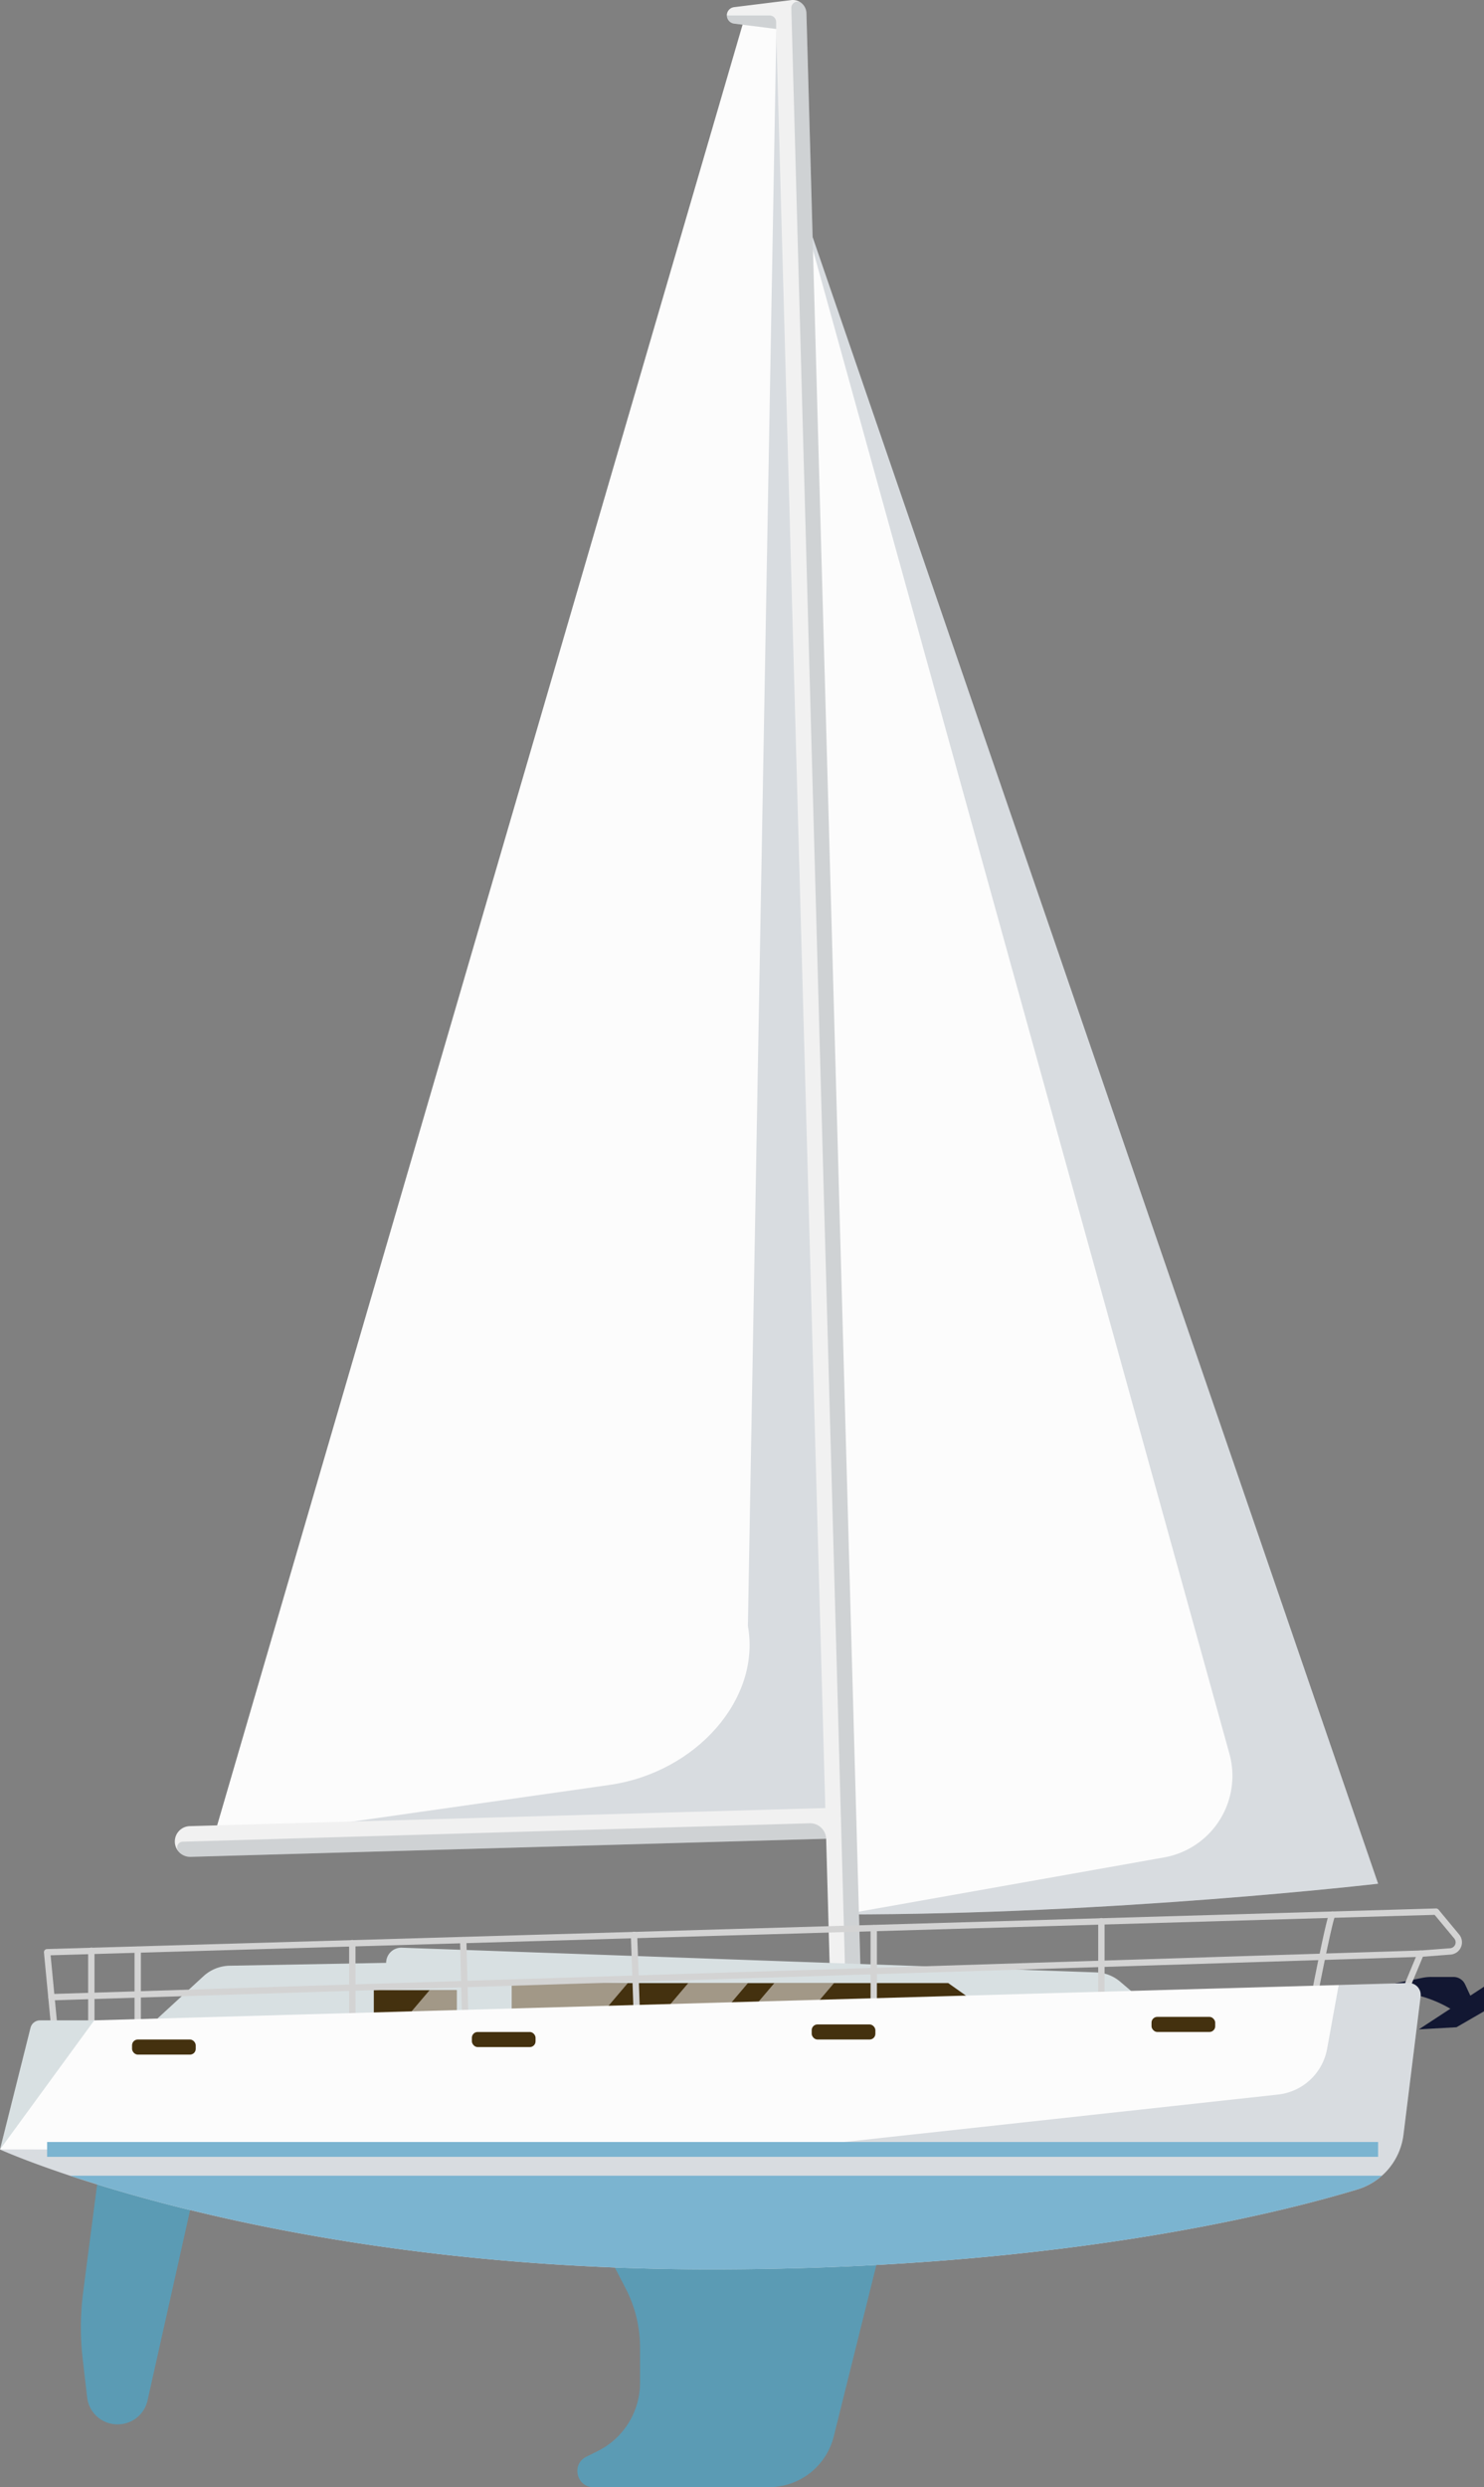 <svg xmlns="http://www.w3.org/2000/svg" viewBox="0 0 1713.39 2870.49"><rect x="0" y="0" width="1713.39" height="2870.49" fill="#808080" stroke="none"/><defs><style>.cls-1{isolation:isolate;}.cls-2{fill:#5b9bb4;}.cls-3{fill:#fcfcfc;}.cls-4{fill:#0f2847;}.cls-4,.cls-6{opacity:0.15;mix-blend-mode:multiply;}.cls-5{fill:#f1f1f1;}.cls-6{fill:#0f2535;}.cls-7{fill:#121732;}.cls-8{fill:#d8e0e2;}.cls-9{fill:#44310f;}.cls-10{opacity:0.5;}.cls-11{fill:#fff;}.cls-12{fill:#d3d3d3;}.cls-13{fill:#7bb4d0;}</style></defs><title>boat-g</title><g class="cls-1"><g id="Layer_1" data-name="Layer 1"><path class="cls-2" d="M1018.26,2588.27l-55.62,223.62a77.25,77.25,0,0,1-75,58.6H685.16c-19.6,0-25.78-26.45-8.21-35.14l12.84-6.35A88.32,88.32,0,0,0,739,2749.83v-40.6A148.28,148.28,0,0,0,722.32,2641L698,2594.11Z" transform="translate(0 0)"/><path class="cls-2" d="M117.37,2480.65,96,2645.55a315.92,315.92,0,0,0-.53,76.78l5.13,44.49a35.18,35.18,0,0,0,35,31.15H136a35.18,35.18,0,0,0,34.33-27.49L227,2517.2Z" transform="translate(0 0)"/><polygon class="cls-3" points="245.29 2125.29 860.47 17.8 913.43 17.84 971.06 2103.9 245.29 2125.29"/><path class="cls-4" d="M245.29,2125.29l458.12-65.23c100.27-14.28,175.34-99.25,160.09-183.45L896.37,34.9l74.69,2069Z" transform="translate(0 0)"/><path class="cls-3" d="M919,217.7,1591.12,2174s-305.6,35.7-617.14,35.46Z" transform="translate(0 0)"/><path class="cls-4" d="M1591.12,2174,919,217.7,1419.45,2024A95.63,95.63,0,0,1,1344,2143.68l-370,65.75C1285.52,2209.67,1591.12,2174,1591.12,2174Z" transform="translate(0 0)"/><path class="cls-5" d="M931.15,17.35l-.06-2.09q0-.73-.11-1.47A15.72,15.72,0,0,0,913.45.12l-66,8.16a9.59,9.59,0,0,0,0,19l48.71,6.09,61.91,2241a17.72,17.72,0,1,0,35.43-1Z" transform="translate(0 0)"/><path class="cls-5" d="M219.82,2143a17.72,17.72,0,0,1-.49-35.44l751.23-21.37a17.72,17.72,0,0,1,1,35.43L220.34,2143Z" transform="translate(0 0)"/><path class="cls-6" d="M219.82,2143h.51l733.5-20.86h0a18.49,18.49,0,0,0-19-17.88l-723.87,21.27a6.63,6.63,0,0,0-5.12,10.62A17.7,17.7,0,0,0,219.82,2143Z" transform="translate(0 0)"/><path class="cls-6" d="M993.48,2273.46,931.15,17.35l-.06-2.09q0-.73-.11-1.47A15.67,15.67,0,0,0,925,3.33c-4.68-3.65-11.51,0-11.35,6l62.55,2282.38A17.72,17.72,0,0,0,993.48,2273.46Z" transform="translate(0 0)"/><path class="cls-6" d="M839,17.84a9.58,9.58,0,0,0,8.39,9.47l48.71,6.09v-8a7.53,7.53,0,0,0-7.53-7.53Z" transform="translate(0 0)"/><path class="cls-7" d="M1589.47,2293.28l52.89-10.66a52.52,52.52,0,0,1,10.38-1h25.4a14.82,14.82,0,0,1,13.44,8.59l9.63,20.76-23.22,9.31-4.57-2.64a141.31,141.31,0,0,0-43.17-16.23Z" transform="translate(0 0)"/><polygon class="cls-7" points="1638.19 2342.08 1713.39 2292.88 1713.39 2321.31 1681.62 2339.66 1638.19 2342.08"/><path class="cls-8" d="M181.71,2329.67l53.24-48.94a45.83,45.83,0,0,1,30.18-12.08l180.7-3.31h0a17.5,17.5,0,0,1,18.12-17.49l801.8,28.51a45,45,0,0,1,27.57,10.71l30.34,25.84L581,2362.55Z" transform="translate(0 0)"/><rect class="cls-9" x="431.6" y="2296.87" width="95.69" height="36.55"/><polygon class="cls-9" points="1094.75 2288.66 590.9 2288.66 590.9 2337.6 1163.94 2337.6 1094.75 2288.66"/><g class="cls-10"><polygon class="cls-11" points="852.49 2337.6 921.37 2337.6 962.97 2288.66 894.09 2288.66 852.49 2337.6"/><polygon class="cls-11" points="527.29 2333.41 527.29 2296.87 496.01 2296.87 464.94 2333.41 527.29 2333.41"/><polygon class="cls-11" points="590.9 2288.66 590.9 2337.6 683.29 2337.6 724.89 2288.66 590.9 2288.66"/><polygon class="cls-11" points="863.58 2288.66 794.7 2288.66 753.1 2337.6 821.98 2337.6 863.58 2288.66"/></g><path class="cls-12" d="M61.93,2335.41a3.67,3.67,0,0,1-3.65-3.32l-7.53-78.67a3.67,3.67,0,0,1,3.54-4l1603.63-46.87a3.65,3.65,0,0,1,2.93,1.32l23.82,28.7a14.19,14.19,0,0,1-9.84,23.22l-32,2.46-13.22,31.85a3.67,3.67,0,1,1-6.77-2.81l14.08-33.93a3.67,3.67,0,0,1,3.11-2.25l34.28-2.63a6.86,6.86,0,0,0,4.75-11.22l-22.68-27.32L58.43,2256.62l7.16,74.77a3.67,3.67,0,0,1-3.3,4Z" transform="translate(0 0)"/><path class="cls-12" d="M59.37,2308.65a3.67,3.67,0,0,1-.11-7.33l1580.9-50.25a3.67,3.67,0,1,1,.23,7.33L59.49,2308.65Z" transform="translate(0 0)"/><path class="cls-12" d="M105.44,2335.41a3.67,3.67,0,0,1-3.67-3.67v-80.17a3.67,3.67,0,1,1,7.33,0v80.17A3.67,3.67,0,0,1,105.44,2335.41Z" transform="translate(0 0)"/><path class="cls-12" d="M159,2334a3.67,3.67,0,0,1-3.67-3.67V2250a3.67,3.67,0,0,1,7.33,0v80.31A3.67,3.67,0,0,1,159,2334Z" transform="translate(0 0)"/><path class="cls-12" d="M406.77,2326.95a3.67,3.67,0,0,1-3.67-3.67v-80.52a3.67,3.67,0,1,1,7.33,0v80.52A3.67,3.67,0,0,1,406.77,2326.95Z" transform="translate(0 0)"/><path class="cls-12" d="M536.9,2323.26a3.67,3.67,0,0,1-3.66-3.57l-2.09-80.56a3.67,3.67,0,0,1,7.33-.19l2.09,80.57a3.67,3.67,0,0,1-3.57,3.76Z" transform="translate(0 0)"/><path class="cls-12" d="M734.86,2317.64a3.67,3.67,0,0,1-3.66-3.54l-2.8-80.71a3.67,3.67,0,1,1,7.33-.25l2.8,80.71a3.67,3.67,0,0,1-3.54,3.79Z" transform="translate(0 0)"/><path class="cls-12" d="M1008.81,2309.86a3.67,3.67,0,0,1-3.67-3.67v-81a3.67,3.67,0,0,1,7.33,0v81A3.67,3.67,0,0,1,1008.81,2309.86Z" transform="translate(0 0)"/><path class="cls-12" d="M1271.63,2302.4a3.67,3.67,0,0,1-3.67-3.67v-81.25a3.67,3.67,0,1,1,7.33,0v81.25A3.67,3.67,0,0,1,1271.63,2302.4Z" transform="translate(0 0)"/><path class="cls-12" d="M1519.92,2295.35a3.67,3.67,0,0,1-3.6-4.37c0-.2,3.91-20,8.1-39.93,8.68-41.32,10.15-42.78,11.32-44a3.67,3.67,0,0,1,5.52,4.8c-2.2,4.52-10.75,44.66-17.74,80.49A3.67,3.67,0,0,1,1519.92,2295.35Z" transform="translate(0 0)"/><path class="cls-8" d="M108.81,2331.74H46.17a11.27,11.27,0,0,0-10.93,8.52L0,2480.72l108.81-59.15Z" transform="translate(0 0)"/><path class="cls-3" d="M0,2480.72l108.81-149,1517.38-43.07a13.69,13.69,0,0,1,14,15.37l-19.78,159.63a75.73,75.73,0,0,1-53.32,63.21c-99.44,30-353.51,92.27-746,92.27C304.42,2619.15,0,2480.72,0,2480.72Z" transform="translate(0 0)"/><path class="cls-4" d="M1626.19,2288.67l-80.57,2.29-13.37,73.59a64.76,64.76,0,0,1-56.68,52.8l-579.79,63.37H91.53L0,2480.67l0,.05s304.42,138.43,821.06,138.43c392.5,0,646.57-62.32,746-92.27a75.73,75.73,0,0,0,53.32-63.21L1640.17,2304A13.69,13.69,0,0,0,1626.19,2288.67Z" transform="translate(0 0)"/><rect class="cls-13" x="54.4" y="2472.09" width="1536.72" height="17.11"/><rect class="cls-9" x="152.47" y="2353.84" width="73.52" height="17.42" rx="6.64" ry="6.64"/><rect class="cls-9" x="544.82" y="2345.13" width="73.52" height="17.42" rx="6.64" ry="6.64"/><rect class="cls-9" x="937.17" y="2336.42" width="73.52" height="17.42" rx="6.64" ry="6.64"/><rect class="cls-9" x="1329.52" y="2327.7" width="73.52" height="17.42" rx="6.64" ry="6.64"/><path class="cls-13" d="M81,2511c122.55,40.74,379.68,108.12,740.11,108.12,392.5,0,646.57-62.32,746-92.27a75.63,75.63,0,0,0,28.4-15.85Z" transform="translate(0 0)"/></g></g></svg>